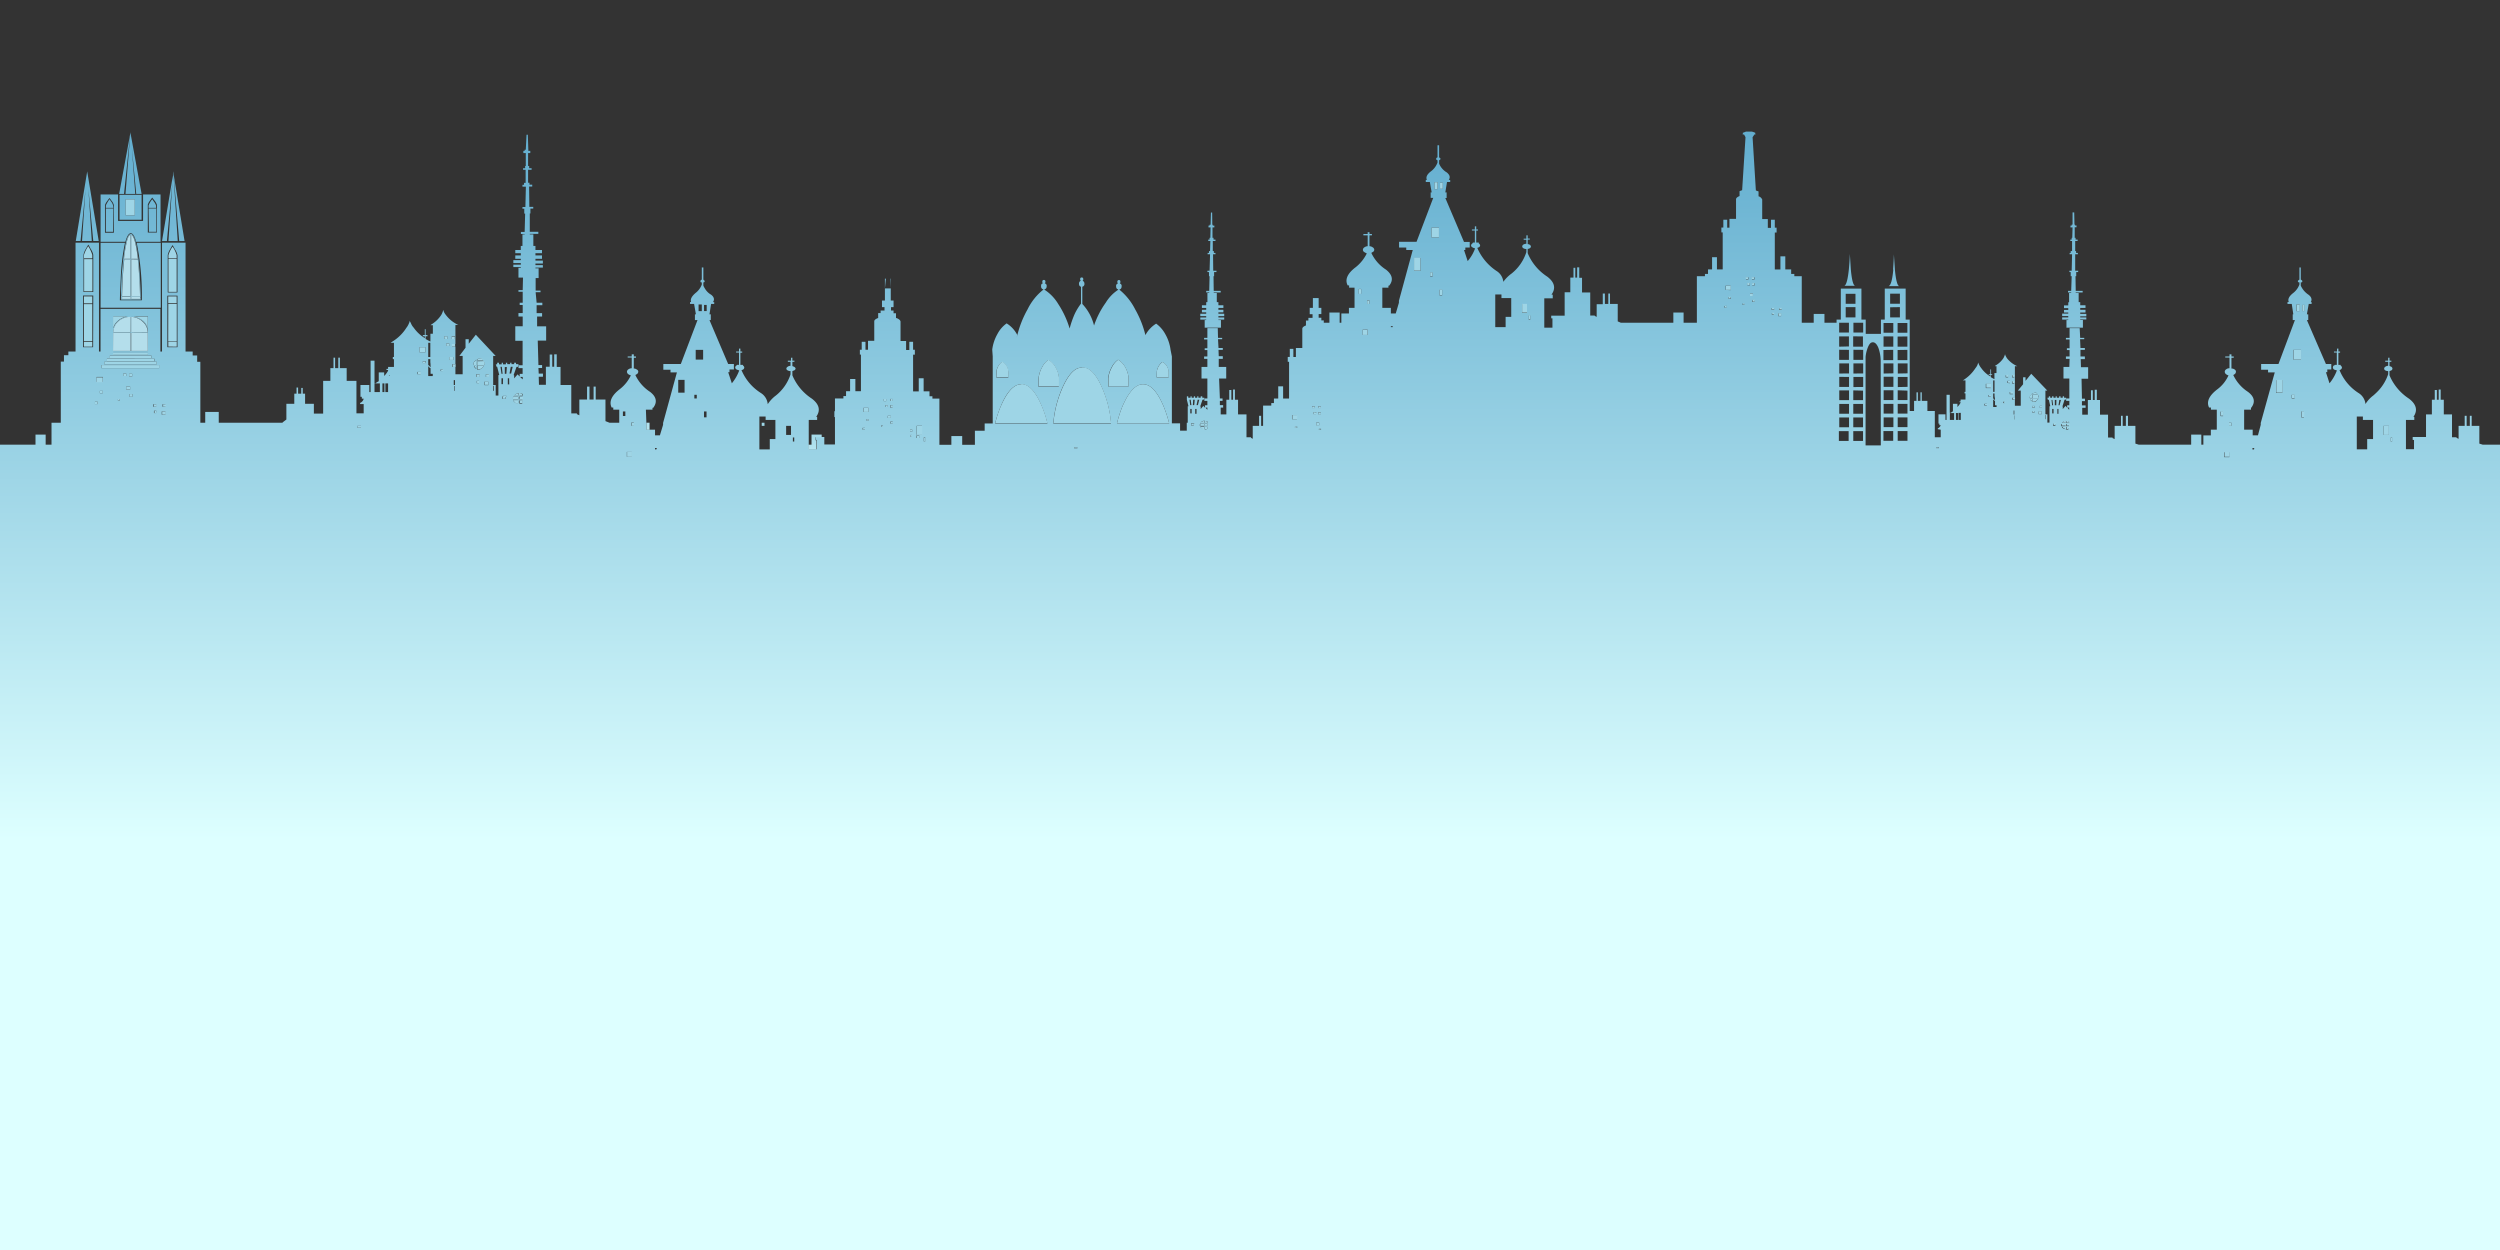 <svg xmlns="http://www.w3.org/2000/svg" xmlns:xlink="http://www.w3.org/1999/xlink" width="512" height="256" viewBox="0 0 512 256"><rect x="0" y="0" width="512" height="256" fill="#333333" stroke="none"/><defs><style>.a,.b,.c,.d,.e,.g{fill-rule:evenodd;}.a{fill:url(#a);}.b{fill:#9ed5e6;}.c{fill:url(#b);}.d{fill:url(#c);}.e{fill:url(#d);}.f{fill:url(#e);}.g{fill:#b4deeb;}</style><linearGradient id="a" x1="256" y1="172.04" x2="256" y2="24" gradientUnits="userSpaceOnUse"><stop offset="0" stop-color="#dff"/><stop offset="1" stop-color="#60acce"/></linearGradient><linearGradient id="b" x1="419.48" y1="99.01" x2="419.48" y2="77.13" xlink:href="#a"/><linearGradient id="c" x1="248.28" y1="172.04" x2="248.28" y2="24" xlink:href="#a"/><linearGradient id="d" x1="166.91" y1="99.01" x2="166.91" y2="77.13" xlink:href="#a"/><linearGradient id="e" x1="132.7" y1="96.38" x2="132.7" y2="69.26" xlink:href="#a"/></defs><title>Artboard 2</title><path class="a" d="M132.38,86.57V88h1.77v1.15h1L135.8,87v-.38l2.83-10.35h-1.31v-.55h-1.47V74.55h3.58l3.42-9h-.53V64.37h.2l-.37-2.12h-.83v-.38h.23c-.22-.55.08-1.16.88-1.85a3.9,3.9,0,0,0,1.3-1.75v-.45a.41.41,0,0,1-.21,0,.46.46,0,0,1-.07-.25.34.34,0,0,1,.07-.17.48.48,0,0,1,.21-.13v-2.5h.32v2.5a.51.51,0,0,1,.13.13c.09.06.14.12.14.17a.3.3,0,0,1-.14.25.21.21,0,0,1-.13,0v.68a4.48,4.48,0,0,0,.35.65,3.36,3.36,0,0,0,1.23,1.2c.61.46.75,1,.39,1.52h.25v.38h-.64l-.33,2.12h.27v1.18h-.27l3.83,9h1.17v1.12h-.9v.55h-.27l.75,2.28a9,9,0,0,0,1.52-2.65,2.36,2.36,0,0,1-.55-.18.55.55,0,0,1-.28-.42.58.58,0,0,1,.28-.43l.08,0v-.1h.42V72.2h-.6V72h.6v-.6h.28V72H152v.23h-.37v2.5h.52v.12a.58.58,0,0,1,.28.43.55.55,0,0,1-.28.42.67.67,0,0,1-.3.08,10.19,10.19,0,0,0,4,4.72,3,3,0,0,1,1.38,2.28A6.92,6.92,0,0,1,158.9,81a9.2,9.2,0,0,0,3-4.32V76a1.21,1.21,0,0,1-.6-.15.41.41,0,0,1-.25-.38c0-.11.08-.23.25-.35a1,1,0,0,1,.6-.2v-.82h-.55v-.23H162v-.6h.28v.6h.42v.23h-.42v.87l.37.15c.18.12.28.24.28.35a.42.42,0,0,1-.28.38l-.37.15v.87a10.59,10.59,0,0,0,4,4.78c1.52,1.16,1.81,2.41.87,3.72h.2V86h-1.72v6h1.68v-1.9H167v-.6h1.82v1.52H171v-5.6h-.12v-1.2H171V81.6h1.73v-.48h.54v-1h.83v-2.5h1.08v2.5h1.14V72.62h-.22v-1h.38V70h.77v1.63h.52V69.8h1.28v-4c0-.27.3-.49.8-.68v-1h.5V63.6h.8v-.7h-.52V61.55h.6V57.07h.2l-.2,2h1.2l-.08-2h.08v4.48H183V62.9h-.52v.7H183v.55h.5v1a.21.21,0,0,1,.15,0c.45.19.71.41.78.68v4h1.14v1.85h.66V70H187v1.63h.36v1H187v7.53h1.16V77.47h1v2.68h1.2v1h.6v.48h1.43v9.47h2.45v-1.8h2.22v1.8h2.6V88.22h2v-1.5h1.65V73l-.1-1.4a8.54,8.54,0,0,1,1.05-3.17,6.17,6.17,0,0,1,1.9-2.2,6,6,0,0,1,2.17,2.35l-.12.67a20.83,20.83,0,0,1,2.25-5.92,11.67,11.67,0,0,1,3.2-4v-.08c-.3-.06-.45-.28-.45-.65s.12-.51.37-.57a.44.44,0,0,1-.12-.3c0-.27.11-.4.32-.4s.33.13.33.4a.43.43,0,0,1-.15.3.51.51,0,0,1,.4.57c0,.37-.15.59-.45.65v.08a9,9,0,0,1,2.83,2.95,19.09,19.09,0,0,1,2.32,5,20.42,20.42,0,0,1,1-2.9,11.79,11.79,0,0,1,1.33-2.2V58.72c-.27-.06-.41-.26-.41-.6a.62.62,0,0,1,.36-.62.44.44,0,0,1-.13-.3c0-.25.11-.38.32-.38s.33.13.33.38a.4.4,0,0,1-.15.3.62.62,0,0,1,.38.62.54.54,0,0,1-.43.6v3.53a9.94,9.94,0,0,1,2.4,4.42A17.76,17.76,0,0,1,226.45,62,8.26,8.26,0,0,1,229,59.35v-.08c-.28-.06-.42-.28-.42-.65a.51.51,0,0,1,.38-.57.44.44,0,0,1-.13-.3c0-.27.11-.4.33-.4s.3.13.3.4a.45.45,0,0,1-.13.3.51.51,0,0,1,.38.57c0,.37-.15.59-.43.65v.08a12.32,12.32,0,0,1,3.2,4,20.35,20.35,0,0,1,2.1,5.28,6.19,6.19,0,0,1,2.2-2.35,6.48,6.48,0,0,1,1.9,2.2,8.54,8.54,0,0,1,1.05,3.17L240,73v13.7h1.68v1.5h1.37V86.57h.2V83.2h.15l-.33-1.33h0v-.42h0v-.28h.28v.28h.47v-.28h.23v.28h.45v-.28h.25v.28h.45v-.28h.23v.28h.47v-.28h.33v.28l.42,0v.1l-.15.32h-.23l-.47,1.38h.1v.52l.55-.65.32.38V83h.5V82.1h-.62v-.5h.62V77.52h-1.2V75.15h1.2l0-1.65h-.67V73h.67v-1.3h-.55v-.38h.55v-1.8h-.67V69.2h.67v-2h2.13l.05,2h.85v.27h-.85l.1,1.8h.88v.38h-.88l.05,1.3h.83v.55h-.83l0,1.65h1.53v2.37h-1.46l.16,4.08h.55v.5h-.55l0,.87h.67v.5H250l0,1.4h1.16v-3h.59v-2h.43v2h.35v-2.1h.38v2.1h.64v3h1.73v4.68h.93v.12l.35.2V87.22h1.3V85.15h.42v2.07h.4V83.07h1.68v-.52h.54v-.93h.88v-2.5h1v2.5H264V74.1h-.27v-1h.42V71.45h.73v1.67h.52V71.27h1.31V67.35h0c0-.29.28-.52.75-.7v-1h.5v-.55h.85v-.75h-.58V63.05h.65v-2h1.18v2h.55v1.27h-.55v.75h.55v.55h.5v.48h1.15V64h2.1V66.1h.35V64.2h1.55V63.05h1.15V58.92H276.3v-.47H276c-.6-1.2-.06-2.44,1.65-3.73a8.25,8.25,0,0,0,2.27-2.82c-.15-.07-.31-.15-.48-.25a.56.56,0,0,1-.32-.5.62.62,0,0,1,.32-.5,1.25,1.25,0,0,1,.66-.23V48.2h-.88v-.28h.88v-.37h.37v.37h.5v.28h-.5v2.22a1.19,1.19,0,0,1,.65.23h0a.61.61,0,0,1,.33.5.56.56,0,0,1-.38.5,1.33,1.33,0,0,0-.22.15,8.13,8.13,0,0,0,3,3.42q2,1.58.66,3.28h-.16v.42H283.1v4.13h1.75V64.2h1L286.5,62V61.6l2.83-10.4H288v-.5h-1.47V49.52h3.58l3.42-9H293V39.4h.21l-.38-2.13H292v-.42h.23c-.25-.55,0-1.15.88-1.8a3.93,3.93,0,0,0,1.29-1.75v-.48a.73.73,0,0,1-.19-.07.32.32,0,0,1-.08-.23.3.3,0,0,1,.08-.2l.19-.1V29.75h.33v2.47a.45.45,0,0,0,.13.1.23.23,0,0,1,0,.43l-.13.07v.7a3.82,3.82,0,0,0,1.58,1.8c.61.5.75,1,.4,1.53H297v.42h-.65L296,39.4h.27v1.15H296l3.83,9H301V50.7h-.9v.5h-.27l.75,2.27a8.18,8.18,0,0,0,1.52-2.6,1.59,1.59,0,0,1-.55-.22.45.45,0,0,1-.28-.38.55.55,0,0,1,.28-.42l.08-.08v-.1h.42V47.22h-.6V47h.6v-.65h.28V47h.37v.22h-.37v2.45h.52v.18a.55.55,0,0,1,.28.42.45.45,0,0,1-.28.38l-.3.12a10.78,10.78,0,0,0,3.95,4.73,2.93,2.93,0,0,1,1.38,2.22A7.51,7.51,0,0,1,309.6,56a9.21,9.21,0,0,0,3-4.38V51a1.21,1.21,0,0,1-.6-.15.46.46,0,0,1-.25-.37.48.48,0,0,1,.25-.4,1.21,1.21,0,0,1,.6-.15v-.83h-.55v-.22h.55V48.2h.27v.65h.43v.22h-.43V50a.8.8,0,0,1,.38.1.49.49,0,0,1,.28.4c0,.13-.1.26-.28.37a.8.8,0,0,1-.38.1v.88a10.57,10.57,0,0,0,4,4.8q2.28,1.73.87,3.7H318v.75h-1.73v6h1.67v-1.9h-.25v-.55h2.75V59.85h1.16v-3h.65v-2h.37v2H323V54.75h.43V56.9H324v3h1.68v4.72h.93v.08l.39.2v-2.6h1.25V60.12h.43v2.13h.7V60.12h.35v2.13h1.58v3.57l.65.28H342.7V64h2.1V66.1h2.72V56.57h1.65V56.1h.63v-.93h.83v-2.5h1v2.5h1.18V47.6h-.27v-1h.4V45h.79v1.62h.46v-1.8h1.35v-4c0-.26.27-.49.72-.67v-1l.53-.2.69-10.85h0l-.32-.6a1,1,0,0,0-.23.13v-.43c.23-.08.45-.16.65-.25h1.2a4.81,4.81,0,0,1,.7.25v.43l-.15-.13-.4.6L359.6,39a3.41,3.41,0,0,0,.55.2v1a1.16,1.16,0,0,1,.75.67v4h1.15v1.8h.65V45h.78v1.62h.37v1h-.37v7.57h1.15V52.5h1v2.67h1.2v.93h.65v.47H369V66.1h2.45V64.3h2.2v1.8h2.48v-.65H377V59.1h4.22v6.35h.88v2.92h3.12V65.45H386V59.1h4.28v6.35h.83V84.17H392V82.1h.5V80.35h.28V82.1h.53V80.35h.27V82.1h1.15v2.07h1.52v5.38h1.21V88l-.6-.1v-.17a1.07,1.07,0,0,0,.6-.65h-.28v-.33H397v-1.9h1.43V86h.22V80.85h.66v3.7s0,0,.09,0v0h.06a2.06,2.06,0,0,0,.5-.33V82.7h.92v.65a3.62,3.62,0,0,0,.65-.88v-.1h-.22V82.2h.22v-.38h1V80.57h-.19v-.32h.19V77.9H402a8.1,8.1,0,0,0,2.57-2.5,2.7,2.7,0,0,0,.43-.7,1.88,1.88,0,0,0,.12-.48.78.78,0,0,0,.15.33.25.25,0,0,0,.05.15,3.47,3.47,0,0,0,.45.7,6.13,6.13,0,0,0,1.85,1.7v-.28h-.33v-.17h.33v-1h.15v1H408v.17h-.27v.43c.25.15.49.28.73.4V76.4h.42V75h-.32l.05-.1a4.82,4.82,0,0,0,1.7-1.57,3.64,3.64,0,0,0,.32-.78.49.49,0,0,1,.05.18c.1.21.21.41.32.6A5.53,5.53,0,0,0,413.15,75h-.5v8.1h1.2V80h-.6l1.08-1.3V77.27h.5V78L416,76.55,419.3,80h-.4v4.85h.4v1.7h.43V83.2h.17l-.3-1.33h-.2l-.1-.42h.15v0l.05,0h.1v-.28h.28v.28h.39v-.28h.28v.28H421v-.28h.23v.28h.48v-.28H422v.28h.45v-.28h.27v.28l.43,0v.1l-.1.32h-.23l-.44,1.38h.07v.52l.58-.65.32.38V83h.45V82.1h-.65v-.5h.65V77.52H422.6V75.15h1.2l.05-1.65h-.75V73h.75v-1.3h-.55v-.38h.55v-1.8h-.75V69.2h.75v-2h2.07l.1,2h.83v.27H426l.08,1.8h.9v.38h-.9V73h.9v.55h-.85l.05,1.65h1.47v2.37H426.3l.08,4.08H427v.5h-.62l0,.87h.75v.5h-.69v1.4h1.15v-3h.64v-2h.38v2H429v-2.1h.43v2.1h.65v3h1.65v4.68h.92v.12l.43.2V87.22h1.3V85.15h.35v2.07h.65V85.15h.43v2.07h1.52v3.63l.7.22h10.72V89h2.08v2.07h.42v-1.9h1.53V88H454V83.9H452.8v-.43h-.38q-.87-1.8,1.73-3.77a7.33,7.33,0,0,0,2.25-2.83.93.93,0,0,1-.45-.2.64.64,0,0,1-.32-.55.61.61,0,0,1,.32-.5,1,1,0,0,1,.65-.2v-2.2h-.87V73h.87v-.43H457V73h.47v.27H457v2.2a1.09,1.09,0,0,1,.65.2h0v0a.53.53,0,0,1,.27.45.64.64,0,0,1-.32.55.86.86,0,0,0-.22.15,8.35,8.35,0,0,0,3,3.43c1.34,1,1.56,2.11.66,3.27H461v.38h-1.4V88h1.75v1.15h1.08L463,87v-.38l2.87-10.35H464.5v-.55h-1.42V74.55h3.55l3.37-9h-.45V64.37h.12l-.32-2.12h-.87v-.38h.27c-.25-.55,0-1.16.88-1.85a3.88,3.88,0,0,0,1.29-1.75v-.45a.35.35,0,0,1-.17,0,.29.29,0,0,1-.15-.25c0-.05,0-.11.15-.17a.69.69,0,0,1,.17-.13v-2.5h.28v2.5a.46.46,0,0,1,.2.13c.08.06.12.12.12.17a.3.3,0,0,1-.12.25.37.37,0,0,1-.2,0v.68a4.38,4.38,0,0,0,1.57,1.85c.62.46.78,1,.48,1.52h.17v.38h-.59l-.38,2.12h.28v1.18h-.28l3.9,9h1.1v1.12h-.82v.55h-.28l.73,2.28a9,9,0,0,0,1.52-2.65,2.21,2.21,0,0,1-.6-.18.56.56,0,0,1-.23-.42.6.6,0,0,1,.23-.43l.15,0v-.1h.43V72.2H478V72h.63v-.6h.27V72h.35v.23h-.35v2.5h.45v.12a.58.58,0,0,1,.28.43.55.55,0,0,1-.28.42.37.37,0,0,1-.22.08A10,10,0,0,0,483,80.47a3,3,0,0,1,1.45,2.28A6.22,6.22,0,0,1,486.05,81a14,14,0,0,0,1.05-1,9.25,9.25,0,0,0,2-3.37V76a1.21,1.21,0,0,1-.6-.15.41.41,0,0,1-.22-.38.48.48,0,0,1,.22-.35,1,1,0,0,1,.6-.2v-.82h-.6v-.23h.6v-.6h.27v.6h.38v.23h-.38v.87a2.15,2.15,0,0,1,.38.15.48.48,0,0,1,.22.35.41.41,0,0,1-.22.38,2.15,2.15,0,0,1-.38.15v.87a10.67,10.67,0,0,0,4,4.78c1.52,1.16,1.82,2.41.9,3.72h.18V86h-1.71v6h1.65v-1.9h-.27v-.6h2.73V84.87h1.2v-3h.59v-2h.43v2h.38v-2.1h.4v2.1h.64v3h1.68v4.68h.93v.12l.42.2V87.22h1.25V85.15h.4v2.07h.65V85.15h.38v2.07h1.57v3.63l.7.22H512V256H0V91.07H7.27V89H9.35v2.07h1.2v-4.5h1.9V75.75h0v-1.7h.65v-1.3H14V72h1.47V49.7c3.2,0,4.8,0,4.8,0V72h.32l0-8.75H32.85V72h.33V49.7H38V72h1.46v.8h.92v1.3h.65V86.57h1v-2.2h2.77v2.2H57.88V86.5l.77-.58V82.7h1.62V80.62h.46V79.37h.32v1.25h.65V79.45H62v1.17h.48V82.7h1.8v2l1.9,0V78h1.48V75.4h.64V73.25h.33V75.4h.65V73.25h.33V75.4H71V78h2v6.65h1.48V82.75l-.73,0v-.23a1.21,1.21,0,0,0,.73-.87H74.1v-.38h-.28V78.85h1.81V80.3h.27V73.87h.8V78.5a.13.13,0,0,1,.12,0v0h.06a7.43,7.43,0,0,1,.69-.43v-1.8h1.11V77a4.75,4.75,0,0,0,.8-1.07v-.15h-.33v-.23h.33v-.4h1.2V73.55h-.23v-.43h.23V70.2H80l.54-.36a8.89,8.89,0,0,0,2.71-2.74,3.34,3.34,0,0,0,.5-.88,1.23,1.23,0,0,0,.15-.55,1.59,1.59,0,0,0,.22.43.17.17,0,0,0,.05.12,2.65,2.65,0,0,0,.55.88A7.74,7.74,0,0,0,87,69.25v-.38H86.6v-.25H87v-1.2h.17v1.2h.37v.25h-.37v.55a9.16,9.16,0,0,0,.92.5h.06V68.35h.5V66.6h-.45s0,0,.07-.1a6.51,6.51,0,0,0,2.1-2,3.69,3.69,0,0,0,.4-1,.48.48,0,0,1,.1.27,2.51,2.51,0,0,0,.42.7,6.69,6.69,0,0,0,2.58,2.08h-.6V76.65h1.48V72.9h-.68l1.27-1.68V69.47H96v.93l1.45-1.85,4.07,4.35H101v5.95h.52V81h.55V76.82h.18l-.43-1.7-.12,0-.16-.5h.28v-.33h.38v.33h.55v-.33H103v.33h.61v-.33h.27v.28h.6v-.28h.27v.28h.55v-.28h.38v.28l.5,0v.15l-.13.42h-.27l-.6,1.7h.12v.65l.7-.82.43.45v-.55h.6V75.4h-.85v-.6h.85v-5h-1.5V66.82h1.52v-2h-.87v-.7h.87V62.47h-.62V62h.62V59.75h-.87v-.33h.87l.06-2.57h-.93v-2h.48v-.15h-1.53v-.5h1.53v-.33h-1.53v-.6h1.53V53h-1.13V52.3h1.13v-.45h-1.13V51.2h1.13v-.83H107V48h.45v-.08h-.77V47.5h.77l.1-3.75h-.18v-1H107v-.35h.6l.1-4.17H107v-.38h.32v-.4h.33V34.77h-.52v-.32h.42V34h.13l0-2.65h-.5V30.9h.27v-.23h.23l.15-3.07h.27l.1,3.07h0v.23h.4v.45h-.45l0,2.65h.22v.45h.5v.32h-.72l0,2.65h.28v.4H109v.38h-.64l.05,4.17h.8v.35h-.58v1h-.13l0,3.75h1.75v.42h-1.75V48h.73v2.37h.43v.83h1.34v.65h-1.34v.45h1.34V53h-1.34v.37h1.52v.6h-1.52v.33h1.52v.5h-1.52v.15h.65v2h-.61l0,2.57h1v.33h-1L109.9,62h1.17v.5H109.9l0,1.63h1.12v.7H110l0,2h1.85v2.93h-1.72l.14,5h.75v.6h-.75l.06,1.15h.87v.65h-.87l.05,1.65h1.42v-3.7h.78v-2.5h.52v2.5h.4V72.57h.52v2.58h.78v3.7H117v5.82h1.15v.15l.5.23V81.82h1.58V79.17h.5v2.65h.84V79.17H122v2.65h2v4.43l.82.32h2V83.9H125.6v-.43h-.33q-.88-1.8,1.66-3.77a7.68,7.68,0,0,0,2.27-2.83,1.44,1.44,0,0,1-.47-.2.65.65,0,0,1-.33-.55.63.63,0,0,1,.33-.5,1.09,1.09,0,0,1,.65-.2v-2.2h-.83V73h.83v-.43h.42V73h.45v.27h-.45v2.2a1,1,0,0,1,.6.2h0v0a.51.51,0,0,1,.32.45.64.64,0,0,1-.37.55.53.53,0,0,0-.22.15,8.37,8.37,0,0,0,3,3.43c1.31,1,1.53,2.11.65,3.27h-.15v.38h-1.35Zm355.79.65v1.85h1.08V87.22Zm1.46,3.2h.27V89.6h-.27ZM486,86h-2.08v-.7h-1.25v6.73h2.13V89.92H486Zm-61.2-42.5.05,2.5h.1v.18h.32v.37h-.37V48.7h.18v.37h.42v.28H425v2.07h.18v.38h.37v.27H425l0,3.38h.61v.27h-.4v.85h-.15l.05,3h1.42v.33h-1.42V60h.6v1.87h.32v.65h1.08v.55h-1.08v.38h1.08V64h-1.08v.28h1.25v.5h-1.25V65h1.25v.43h-1.25v.1h.55V67.1h-3.37V65.55h.37v-.1h-1.25V65h1.25v-.27h-1.25v-.5h1.25V64h-.87v-.52h.87v-.38h-.87v-.55h.87v-.65h.17V60h.43v-.1h-.65v-.33h.65l.1-3h-.2v-.85h-.27v-.27h.47l.08-3.38h-.5V51.8h.22v-.38h.28V49.35H424v-.28h.28V48.7h.12l.06-2.13h-.43V46.2h.25V46h.18l0-2.5ZM417,80.42h-.1a1.47,1.47,0,0,0-.6.15v.23h1a.53.53,0,0,0-.17-.23Zm-.78.2a.77.77,0,0,1-.19.08s0,.06-.06.1h.25Zm1.06,1.25a1,1,0,0,0,.15-.2h-1.13v.65a.37.37,0,0,0,.2,0,1.25,1.25,0,0,0,.4-.07,1.29,1.29,0,0,1,.25-.2A.39.39,0,0,1,417.23,81.87Zm.22-.6a1.11,1.11,0,0,0-.07-.37h-1.13v.65h1.17A1.41,1.41,0,0,0,417.45,81.27Zm.25,2.25h.45v-.4h-.45Zm-1.85-2.62a.74.74,0,0,0-.2.5v.15h.52V80.9Zm-.15.77a.84.84,0,0,0,.28.43l.19.1v-.53Zm1.75,2.6v.55h.65v-.55Zm-.87.28v-.38h-.38v.38Zm-.41-1.43v.4h.46v-.4ZM419,85.85V85h-.08v.85Zm4.4-2.38.37.48v-.48Zm-2.83.28h-.28v.92h.28Zm1,1v-1h-.22v1ZM420.27,83h.21l-.15-1.1h-.18Zm.88-1.1h-.32V83h.3Zm.93,0h-.33l-.17,1.1h.22Zm.37,4.58-.05,0s0,.06-.07.12h.72v-.4A.92.92,0,0,0,422.45,86.45Zm1.25-.1a1,1,0,0,0-.5-.13v.4h.55v-.27Zm-17-7.78v.88h1v-.88Zm5.54,1.68h-.64v.45h.64Zm-.64-1.8V78h-.46v.43Zm.92-.38h-.45v.43h.45Zm-1.25-1.25h-.5v.43h.5Zm1.25,0h-.45v.43h.45ZM408.2,77.9v2.35h.28V77.9Zm0,2.67v1a2.46,2.46,0,0,0,.28.27v.05l.1.08v-.13c0-.21-.07-.46-.1-.75v-.5Zm0,1.2v1.58h.7V83h-.32v-.82l-.1-.1a.57.57,0,0,0-.23-.23Zm-.5-.5V80.9h-.43v.37Zm2.22,1.2v-.15s0,.08,0,.23C409.88,82.5,409.89,82.47,409.92,82.47Zm.66.08v-.28h-.33v.28Zm2-.68v-.42h-.45v.42Zm-5.68,1.2V82.7h-.47v.37Zm5.5,1v.82h.13v-.82Zm.13,1h-.05v.85h.05Zm11.2,1.77h-.55v.45h.55Zm-.7,0h-.82a.46.46,0,0,0-.06.28v.17h.88Zm.15,1.15h.13a.65.65,0,0,0,.32-.1.3.3,0,0,1,.1-.07v-.38h-.55Zm-.15-.55h-.82a.11.11,0,0,0,.1,0v.08l.12.15v0a.45.45,0,0,1,.22.12.83.83,0,0,0,.38.1Zm-2.53-.7a.72.72,0,0,0,0,.28v.2h.44v-.1a.53.53,0,0,1,.16-.38Zm35,5.88v1h1.08v-1Zm-.22-8.33h-.5v.93h.5ZM457,86.57h-.5v.65h.5Zm12.68-14.92v2h1.57v-2Zm1.29-7.93V62.35h-.65v1.37Zm1-1.27h-.5V63.7h.5ZM461.67,91.77h-.37v.28h.33ZM357.23,62.45v-.3h-.33v.3Zm6.94,1.75v.55h.6V64.2Zm-1.29-.1v.37h.42V64.1Zm1.47-1v.35h.53v-.35Zm-1,.35v-.35h-.52v.35Zm-10.18-.78V63h.41v-.38Zm1.25-3.25V58.5h-1v.87Zm4.91,2h-.48v.43h.48ZM359,60.12h-.6v.5h.6Zm-4.53,1.08v-.38H354v.38Zm4.91-3.2h-.53v.42h.53Zm-1.5,0v.42h.52V58Zm.19-1.2h-.5v.42h.5Zm1.25,0h-.52v.42h.52ZM471.85,84.27h-.55v1.2h.55Zm-1.93-3.42h-.57v.75h.57Zm-2.5-3h-1.29v2.62h1.29ZM376.6,88.3v2h2v-2Zm4.95,2v-2h-2v2Zm0-4.8h-2v2h2Zm-2-5.55v2h2V80Zm0,2.78v2h2v-2Zm-.87,2.77h-2v2h2Zm0-2.77h-2v2h2Zm0-2.78h-2v2h2Zm-2-2.77v2.07h2V77.2Zm2-.7V74.42h-2V76.5Zm2.9,2.77V77.2h-2v2.07Zm0-2.77V74.42h-2V76.5Zm-2-10.38v2h2v-2Zm0,5.53v2.07h2V71.65Zm-2.92,0v2.07h2V71.65Zm2-.68V68.9h-2V71Zm.87-2.07V71h2V68.9Zm-.87-2.78h-2v2h2ZM380,65V62.9h-2V65Zm0-4.83h-2v2.05h2ZM378.85,52l.2,3.18c.2,2.15.49,3.26.87,3.35v0h-2.19c.4-.16.7-1.3.92-3.4C378.75,54.07,378.82,53,378.85,52Zm9.78,14.15v2h2v-2Zm0,5.53v2.07h2V71.65Zm-2.9,0v2.07h2V71.65ZM385.17,74h0a8.49,8.49,0,0,0-.48-2.77c-.31-.75-.69-1.13-1.12-1.13s-.68.29-.95.85a6.92,6.92,0,0,0-.55,2.18V91.22h3.12Zm2.58-3V68.9h-2V71Zm.88-2.07V71h2V68.9Zm-.88-2.78h-2v2h2Zm-.65-3.22V65h2V62.9Zm2-2.78h-2v2.05h2Zm-1.4-4.92c.08-1.05.14-2.09.17-3.13l.21,3.18c.21,2.15.51,3.26.89,3.32v0h-2.19C387.24,58.46,387.55,57.31,387.75,55.2ZM399.33,86h.87V84.6h-.87Zm2.4-2.67h0v-.2Zm-1.15,1.25V86H401V84.6Zm-14.85,3.7v2h2v-2Zm4.92,2v-2h-2v2Zm0-4.8h-2v2h2Zm-2-5.55v2h2V80Zm0,2.78v2h2v-2Zm-.88,2.77h-2v2h2Zm0-2.77h-2v2h2Zm0-2.78h-2v2h2Zm0-2.77h-2v2.07h2Zm0-.7V74.42h-2V76.5Zm2.9,2.77V77.2h-2v2.07Zm0-2.77V74.42h-2V76.5Zm10.9,8.1h-.47V86h.47Zm-5.05,7v.23h.55v-.23ZM294.42,37.32h-.65v1.43h.65Zm1.06.1h-.56v1.25h.56Zm-2.31,9.2v2h1.53v-2Zm-13.09,20.9h-1V68.6h1Zm.37-6H280v.7h.45Zm-2.18-2.35v1h.5v-1ZM246.88,83.47l.39.48v-.48Zm-2.83.28h-.28v.92h.28Zm1,0h-.27v1h.27Zm0-.78h.28l.28-1.1h-.33Zm-1.19-1.1h-.25l.14,1.1H244Zm.82,0h-.32l-.06,1.1h.28ZM246,86.45a0,0,0,0,1,0,0,.25.25,0,0,0-.1.12h.8v-.4A1,1,0,0,0,246,86.45Zm1.3-.1a1.2,1.2,0,0,0-.57-.13v.4h.59v-.27Zm0,.42h-.59v.45h.57Zm0,1v-.38h-.57v.55h.14a1.06,1.06,0,0,0,.38-.1A.08.08,0,0,1,247.25,87.75Zm-.65-1h-.85a.39.39,0,0,0-.07.28c0,.08,0,.14,0,.17h.87Zm-.65.88s.05,0,.05,0l.23.12a.55.55,0,0,0,.37.1v-.55h-.85s0,0,.05,0v.08Zm-1.52-.5v-.1a.6.6,0,0,1,.12-.38H244A.7.7,0,0,0,244,87v.2Zm20.72.5h.45v-.33h-.45Zm4.9.37h.45v-.2h-.45Zm.08-1.45h-.63v.53h.63Zm-.61-2.17H269v.42h.5Zm.93,0H270v.47h.5Zm0-1.25H270v.42h.5Zm-1.25,0h-.55v.42h.55ZM265.6,85h-1v.85h1Zm40.63-24.7V67h2.12V64.9h1.15V61.05h-2V60.3ZM293.4,55.82h-.5v.78h.5Zm-2.5-3h-1.3v2.68h1.3Zm4.45,6.53h-.52v1.15h.52Zm17.75,6.15h.28v-.88h-.28Zm-1.37-1.4h1v-1.8h-1Zm-26.5,2.7h-.38V67h.38ZM181.82,85.15v.45h.61v-.45Zm-4.34.7v.32h.42v-.32Zm4-3.7v-.43H181v.43Zm.32.82h-.44v.38h.44Zm-4.94.55v.85h1v-.85ZM162,89.07V87.22h-1v1.85Zm.66.53h-.28v.82h.28Zm46.5-10.9c-1.54,0-3,1.55-4.28,4.7a22.33,22.33,0,0,0-1.08,3.32h10.7a21.12,21.12,0,0,0-1.07-3.32Q211.5,78.68,209.18,78.7Zm-5.11-1.4h2.45V76.2a2.56,2.56,0,0,0-1.27-2.08,3,3,0,0,0-1.2,2.2Zm17.56-2q-2.28-.14-4.28,4.67a23.07,23.07,0,0,0-1.62,6.75h11.82A22.45,22.45,0,0,0,225.93,80C224.63,76.77,223.19,75.21,221.63,75.3Zm-8.23,0a5.7,5.7,0,0,0-.7,2.25l0,1.65h4.17l0-1.88a5.21,5.21,0,0,0-.75-2.17,3.85,3.85,0,0,0-1.4-1.43A4.1,4.1,0,0,0,213.4,75.25ZM186.77,89.5v-.43h-.34v.43ZM186.38,88v.4h.44V88Zm3.1,1.58h-.28v.82h.28Zm-1.21-.38h-.59v.5h.59Zm.55-2h-1.07v1.85h1.07Zm-6-.87h-.45v.42h.45Zm0-2.9V83h-.5v.48Zm-.05-1.3v-.43h-.45v.43Zm-5.62,5.5h-.48V88h.48Zm3.64-.23v-.25h-.32v.25Zm39.83,4.43v-.23H220v.23ZM91,68.87v.55h.6v-.55ZM85.9,71.1v1.05h1.25V71.1Zm145.23,6.17a5.84,5.84,0,0,0-.75-2.17,4,4,0,0,0-1.4-1.43,4.1,4.1,0,0,0-1.33,1.58,5.7,5.7,0,0,0-.7,2.25v1.65h4.18Zm7.25,6.13c-1.31-3.15-2.73-4.72-4.28-4.7s-2.95,1.55-4.3,4.7a26,26,0,0,0-1.05,3.32h10.7A26,26,0,0,0,238.38,83.4Zm-1.48-7.08,0,1h2.42V76.2a2.52,2.52,0,0,0-1.25-2.08A2.89,2.89,0,0,0,236.9,76.32ZM87.7,70.2v2.92h.43V70.2Zm0,3.35v1.2a1.3,1.3,0,0,1,.37.37.24.24,0,0,1,.11.13v-.13c0-.28,0-.59-.05-.92v-.65ZM92,73.12v.6h.85v-.6Zm1.23-2.67h-.66V71h.66ZM92,70.35h-.6v.5H92Zm1.18-1.48h-.66v.55h.66Zm-6,5.08H86.6v.42h.55Zm10,0a1,1,0,0,0-.18.6v.2h.55V74Zm1.57,1.4a.48.48,0,0,0,.2-.23A.47.47,0,0,0,99,75a.5.5,0,0,0,0-.13H97.75v.85a.35.35,0,0,0,.18,0,.91.91,0,0,0,.5-.15Zm.75,1.32v.53h.6v-.53ZM99.07,74H97.75v.8h1.38a.91.91,0,0,0,.1-.33A.83.83,0,0,0,99.07,74Zm-1.64-.23-.11.1h.23v-.25Zm.32-.17v.27H99a.53.53,0,0,0-.25-.27.43.43,0,0,0-.18-.15h-.14A1.71,1.71,0,0,0,97.75,73.55Zm-.2,1.32h-.5a1,1,0,0,0,.38.53.34.34,0,0,0,.12.12Zm1.68,3.95H100v-.7h-.77ZM98.1,78h-.45v.48h.45Zm.1-.82v-.53h-.65v.53Zm2.93,1.85H101v1h.15ZM93.2,74.6h-.6v.55h.6Zm-.27,3.25v1h.25v-1Zm.25,1.2h-.11v1h.11Zm-2.5-3.38h-.43V76h.43Zm-2.05.88h-.45V75.47s0-.09-.11-.12a1.94,1.94,0,0,1-.27-.23c0-.06-.07-.1-.1-.1v2h.93Zm1.19-.83s0,.09,0,.27c0-.06,0-.09,0-.09Zm-3.69.93v-.48h-.61v.48Zm20.39.55.53.5v-.5Zm-2.25.27H104v1.25h.29Zm-1.25,0h-.32v1.2H103Zm-.32-.92h.23l-.16-1.43h-.27Zm.68,0h.32l.1-1.38h-.42ZM105,75.12h-.4l-.25,1.38h.33Zm1.2,5.9v-.5a1.33,1.33,0,0,0-.72.33.18.18,0,0,1-.11.05l-.12.12Zm-1.1.58a.51.51,0,0,0,0,.22h1.05v-.6h-1A.59.59,0,0,0,105.05,81.6Zm.1.35,0,.1a.33.33,0,0,0,0,.15.48.48,0,0,1,.2.12v.05a1.27,1.27,0,0,0,.27.18,2.3,2.3,0,0,0,.45,0V82Zm-1.63-.35a.82.82,0,0,1,.16-.53H103a1,1,0,0,0-.09.38.34.34,0,0,0,0,.22h.54Zm3.48-.9a1.15,1.15,0,0,0-.65-.18V81h.7V80.7Zm-.65,1.12H107l0-.6h-.7ZM107,82h-.65v.65h.13a3,3,0,0,0,.47,0s0-.08,0-.08Zm21.07,2.27h-.5v.93h.5ZM140.2,77.8h-1.3v2.62h1.3Zm3.8-6.15h-1.52v2H144Zm-.27-9.3h-.66v1.37h.66Zm1,1.35V62.45h-.54V63.7ZM129.38,92.55h-1v1h1Zm.42-6h-.5v.65h.5Zm4.35,5.48h.28l.09-.28h-.37Zm21.37-6.73v6.73h2.13V89.92h1.15V86h-2v-.7ZM26.68,27.07V27L29,39.72H27.9L27,30.25l.7,9.47h-2l1-12.5Zm8.77,8.28V35.1l0,.07v-.1l2.35,14.3H36.7L35.5,35.2l.9,14.17H34.5Zm-19.93,14,2.33-14.2,0-.1,2.37,14.3H19.1l-1-10.65.7,10.65h-2l.7-10.52-1,10.52ZM142.7,80.85h-.5v.75h.5Zm2,3.42h-.52v1.2h.52ZM27.6,40.82H25.73V44.1H27.6Zm6.58,8.55h-1l2.32-14ZM30.43,42.7H32v4.77h-1.5Zm.75-1.9.32.47a2.41,2.41,0,0,1,.45.8v.5H30.43l0-.5A4.67,4.67,0,0,1,31.18,40.8Zm-.91,1.12v5.7h1.86v-5.7a2.77,2.77,0,0,0-.5-.87l-.45-.58c-.16.19-.3.39-.45.6A2.65,2.65,0,0,0,30.27,41.92Zm-4.87-2.2h-1l2.3-12.5ZM24.48,45V39.9H29V45Zm2.32,2.92h0c.44,0,.81.75,1.11,2.15a44.92,44.92,0,0,1,.59,4.6q.26,3.3.33,6.63v.07H24.8V61.3a59.37,59.37,0,0,1,.9-11.25C26,48.65,26.35,47.94,26.8,47.92ZM21.68,42.7H23.2l-.05,4.77H21.68ZM20.6,39.82h3.58v5.43H29.3V39.82h3.58v9.7h-5c-.3-1.15-.66-1.73-1.08-1.75s-.79.57-1.12,1.75H20.6Zm1.08,2.25a7.43,7.43,0,0,1,.75-1.27l.32.47a2,2,0,0,1,.4.8l.05.5H21.68Zm.75-1.52a5.86,5.86,0,0,0-.45.6,2.65,2.65,0,0,0-.48.85v5.67h1.82V42a2.26,2.26,0,0,0-.47-.88ZM36.35,52.27a3.41,3.41,0,0,0-.5-1.17l-.5-.9-.1.12-.45.8a3.28,3.28,0,0,0-.45,1.15V59.9h2Zm0,8.28H34.27V71.1h2.08ZM25,60.77v.45h1.78v-.45Zm3.28-7.65H26.88v7.53h1.8Q28.58,56.6,28.23,53.12Zm0-.15c-.14-1.15-.29-2.1-.46-2.85-.26-1.26-.56-1.95-.89-2V53ZM25.4,53h1.33v-4.9c-.34,0-.63.72-.88,2A24.9,24.9,0,0,0,25.4,53Zm1.33.15H25.4l-.15,1.53q-.22,3-.3,6h1.78Zm-2,3.9c-.09,1.65-.15,3.14-.18,4.45h4.5A54.8,54.8,0,0,0,28,49.72h4.93l0,13.3H20.6V49.72h5A43.31,43.31,0,0,0,24.73,57Zm2,7.88h0a3.55,3.55,0,0,0-2.45.92,3,3,0,0,0-1.05,2.23h3.53Zm2-3.68,0-.45h-1.8v.45Zm.57,4.45a3.07,3.07,0,0,1,1,1.73V64.8h-3A4,4,0,0,1,29.27,65.67Zm1,2.38a2.94,2.94,0,0,0-1-2.18,3.53,3.53,0,0,0-2.35-1v3.15Zm-7.1-.8a3.22,3.22,0,0,1,1.08-1.63,3.6,3.6,0,0,1,1.9-.82h-3Zm0,.92v3.7h3.58v-3.7Zm-1.3,5.25V74h9.72v-.53Zm.6-.62v.5H31v-.5Zm.68-.55v.4H30.3v-.4Zm7.12-4.08H26.88v3.7h3.37ZM32.1,74.1H21.35v.5H32.1Zm-14-24-.09.13-.46.8a3.43,3.43,0,0,0-.45,1.15v7.62h2V52.2a3.17,3.17,0,0,0-.5-1.18Zm1,10.43H17V71.1h2.07ZM26.5,81.27h.6V80.7h-.6Zm-2.35.78h.37v-.33h-.37Zm-3.1-2h-.6v.47h.6Zm4.8-.88v.6h.8v-.6Zm0-2.17v-.5h-.6V77Zm.6.1h.62v-.55h-.62Zm7.43,7.17h-.75v.65h.75ZM32,84.6v-.48h-.47v.48Zm0-1.8h-.6v.5h.6Zm1.9.5v-.5h-.6v.5Zm-1.3-7.9v-.63H20.77v.63ZM20,82.75v-.48h-.55v.48Zm-.23-5.55v1h1.3v-1ZM79.8,77v-.2l-.15.2ZM76.7,80.3h1.1V78.52H76.7Zm1.62,0h.41V78.52h-.41Zm1.16-1.78h-.55V80.3h.55ZM73.93,87.6v-.38h-.75v.38Zm-.75,13.32v0H10.55v0Zm37.92,0h6.45v0h-9v0h2.5Z"/><path class="b" d="M489.63,90.42V89.6h.27v.82Zm-1.46-3.2h1.08v1.85h-1.08ZM417,80.42l.15.15a.53.53,0,0,1,.17.23h-1v-.23a1.47,1.47,0,0,1,.6-.15Zm.75,3.1v-.4h.45v.4Zm-.25-2.25a1.41,1.41,0,0,1,0,.28h-1.17V80.9h1.13A1.11,1.11,0,0,1,417.45,81.27Zm-.22.6a.39.39,0,0,0-.13.13,1.29,1.29,0,0,0-.25.2,1.25,1.25,0,0,1-.4.07.37.37,0,0,1-.2,0v-.65h1.13A1,1,0,0,1,417.23,81.87Zm-1.06-1.25v.18h-.25s.06-.07.06-.1A.77.77,0,0,0,416.17,80.62Zm-.47,1h.47v.53l-.19-.1A.84.84,0,0,1,415.7,81.67Zm.15-.77h.32v.65h-.52V81.4A.74.74,0,0,1,415.85,80.9Zm.32,2.22h.46v.4h-.46Zm.41,1.43h-.38v-.38h.38Zm.87-.28h.65v.55h-.65Zm5,2.18a.92.92,0,0,1,.6-.23v.4h-.72c0-.06.05-.11.07-.12Zm1.25-.1h.05v.27h-.55v-.4A1,1,0,0,1,423.7,86.35Zm-11.15-9.53v.43h-.45v-.43Zm-1.25,0v.43h-.5v-.43Zm1.25,1.25v.43h-.45v-.43Zm-.92.38h-.46V78h.46Zm.64,1.8v.45h-.64v-.45Zm-5.54-1.68h1v.88h-1Zm1,2.7h-.43V80.9h.43Zm-.78,1.8h-.47V82.7h.47Zm5.68-1.2h-.45v-.42h.45Zm-2,.68h-.33v-.28h.33Zm12.47,4.22v.45h-.88v-.17a.46.46,0,0,1,.06-.28Zm.7,0v.45h-.55v-.45Zm-.55,1.15v-.55h.55v.38a.3.3,0,0,0-.1.07.65.65,0,0,1-.32.1Zm-2.68-1.25h.56a.53.53,0,0,0-.16.38v.1h-.44V87A.72.72,0,0,1,420.52,86.67Zm2.53.7v.55a.83.83,0,0,1-.38-.1.45.45,0,0,0-.22-.12v0l-.12-.15v-.08a.11.11,0,0,1-.1,0ZM472,62.45V63.7h-.5V62.45Zm-1,1.27h-.65V62.35h.65Zm-1.29,7.93h1.57v2h-1.57ZM457,86.57v.65h-.5v-.65Zm-1.65-2.35v.93h-.5v-.93Zm.22,8.33h1.08v1h-1.08Zm11.9-14.75v2.62h-1.29V77.8Zm2.5,3v.75h-.57v-.75Zm1.93,3.42v1.2h-.55v-1.2ZM359.27,56.75v.42h-.52v-.42Zm-1.25,0v.42h-.5v-.42Zm-.19,1.2h.52v.42h-.52Zm1.5,0v.42h-.53V58Zm-4.91,3.2H354v-.38h.47ZM359,60.12v.5h-.6v-.5Zm.38,1.25v.43h-.48v-.43Zm-4.91-2h-1V58.5h1Zm-1.25,3.25h.41V63h-.41Zm10.18.78h-.52v-.35h.52Zm1-.35h.53v.35h-.53Zm-1.47,1h.42v.37h-.42Zm1.29.1h.6v.55h-.6Zm-6.94-1.75h-.33v-.3h.33ZM396.5,91.62h.55v.23h-.55Zm-103.33-45h1.53v2h-1.53Zm2.31-9.2v1.25h-.56V37.42Zm-1.06-.1v1.43h-.65V37.32ZM278.27,59.2h.5v1h-.5Zm2.18,2.35v.7H280v-.7Zm-.37,6V68.6h-1V67.52ZM246,86.45a1,1,0,0,1,.65-.23v.4h-.8a.25.25,0,0,1,.1-.12A0,0,0,0,0,246,86.45Zm1.32.32,0,.45h-.57v-.45Zm0-.42h0v.27h-.59v-.4A1.2,1.2,0,0,1,247.25,86.35Zm0,1.4a.08.08,0,0,0-.05.07,1.06,1.06,0,0,1-.38.1h-.14v-.55h.57Zm-2.82-.6H244V87a.7.7,0,0,1,.05-.28h.55a.6.6,0,0,0-.12.38Zm1.52.5-.15-.15v-.08s-.05,0-.05,0h.85v.55a.55.55,0,0,1-.37-.1L246,87.7S246,87.65,246,87.65Zm.65-.88v.45h-.87s0-.09,0-.17a.39.39,0,0,1,.07-.28Zm19-1.77v.85h-1V85Zm3.6-1.8v.42h-.55V83.2Zm1.25,0v.42H270V83.2Zm0,1.25v.47H270v-.47Zm-.93,0v.42H269V84.4Zm.61,2.17v.53h-.63v-.53ZM270.05,88v-.2h.45V88Zm-4.9-.37v-.33h.45v.33Zm46.58-23.6v-1.8h1v1.8Zm1.37,1.4v-.88h.28v.88ZM295.35,59.3v1.15h-.52V59.3Zm-4.45-6.53v2.68h-1.3V52.77Zm2.5,3v.78h-.5v-.78ZM176.88,83.52h1v.85h-1Zm4.94-.55v.38h-.44V83Zm-.32-.82H181v-.43h.5Zm-4,3.7h.42v.32h-.42Zm4.34-.7h.61v.45h-.61Zm-1,2.27h-.32v-.25h.32Zm-3.64.23V88h-.48v-.32Zm5.62-5.5h-.45v-.43h.45Zm.05,1.3h-.5V83h.5Zm0,2.9v.42h-.45v-.42Zm6,.87v1.85h-1.07V87.22Zm-.55,2v.5h-.59v-.5Zm1.21.38v.82h-.28V89.6ZM186.38,88h.44v.4h-.44Zm.39,1.48h-.34v-.43h.34ZM213.4,75.25a4.1,4.1,0,0,1,1.33-1.58,3.85,3.85,0,0,1,1.4,1.43,5.21,5.21,0,0,1,.75,2.17l0,1.88h-4.17l0-1.65A5.7,5.7,0,0,1,213.4,75.25Zm8.23,0c1.56-.09,3,1.47,4.3,4.67a22.45,22.45,0,0,1,1.62,6.75H215.73A23.07,23.07,0,0,1,217.35,80Q219.35,75.17,221.63,75.3Zm-17.56,2,0-1a3,3,0,0,1,1.2-2.2,2.56,2.56,0,0,1,1.27,2.08v1.1Zm5.11,1.4q2.32,0,4.27,4.7a21.12,21.12,0,0,1,1.07,3.32h-10.7a22.33,22.33,0,0,1,1.08-3.32C206.22,80.25,207.64,78.68,209.18,78.7ZM220.6,91.85H220v-.23h.6Zm16.3-15.53a2.89,2.89,0,0,1,1.2-2.2,2.52,2.52,0,0,1,1.25,2.08v1.1h-2.42Zm1.48,7.08a26,26,0,0,1,1.07,3.32h-10.7a26,26,0,0,1,1.05-3.32q2-4.73,4.3-4.7C235.65,78.68,237.07,80.25,238.38,83.4Zm-7.25-6.13v1.88H227V77.5a5.7,5.7,0,0,1,.7-2.25A4.1,4.1,0,0,1,229,73.67a4,4,0,0,1,1.4,1.43A5.84,5.84,0,0,1,231.13,77.27ZM85.9,71.1h1.25v1.05H85.9ZM91,68.87h.6v.55H91ZM87.15,74v.42H86.6V74Zm6-5.08v.55h-.66v-.55ZM92,70.35v.5h-.6v-.5Zm1.18.1V71h-.66v-.55ZM92,73.12h.85v.6H92Zm5.23.83h.37v.8H97v-.2A1,1,0,0,1,97.18,74Zm.57-.4a1.71,1.71,0,0,1,.68-.15h.14a.43.43,0,0,1,.18.15.53.53,0,0,1,.25.27H97.75Zm-.32.17.12-.15v.25h-.23Zm1.64.23a.83.83,0,0,1,.16.47.91.91,0,0,1-.1.33H97.75V74Zm.43,2.72h.6v.53h-.6Zm-.75-1.32-.32.17a.91.91,0,0,1-.5.15.35.35,0,0,1-.18,0v-.85h1.32A.5.5,0,0,1,99,75a.47.47,0,0,1-.07.12A.48.48,0,0,1,98.75,75.35Zm-1.2-.48v.65a.34.34,0,0,1-.12-.12,1,1,0,0,1-.38-.53Zm.65,2.33h-.65v-.53h.65Zm-.1.82v.48h-.45V78Zm1.13.8v-.7H100v.7Zm-6-4.22v.55h-.6V74.6Zm-2.52,1.07V76h-.43v-.33Zm-4.55,1h-.61v-.48h.61Zm20,4.37h-1l.12-.12a.18.18,0,0,0,.11-.05,1.33,1.33,0,0,1,.72-.33Zm.2.8v-.6h.7l0,.6ZM107,80.7h0V81h-.7v-.5A1.15,1.15,0,0,1,107,80.7Zm-3.48.9v.07H103a.34.34,0,0,1,0-.22,1,1,0,0,1,.09-.38h.66A.82.82,0,0,0,103.52,81.6Zm1.63.35h1v.65a2.3,2.3,0,0,1-.45,0,1.27,1.27,0,0,1-.27-.18v-.05a.48.48,0,0,0-.2-.12.33.33,0,0,1,0-.15Zm-.1-.35a.59.59,0,0,1,.1-.38h1v.6H105.1A.51.51,0,0,1,105.05,81.6Zm2,.35v.52s0,0,0,.08a3,3,0,0,1-.47,0h-.13V82Zm22.8,4.62v.65h-.5v-.65Zm-.42,6v1h-1v-1Zm27.14-6v.65H156v-.65ZM27.6,40.82V44.1H25.73V40.82Zm8.58,11.45,0,.65H34.5v-.65a5.55,5.55,0,0,1,.85-1.75A6.11,6.11,0,0,1,36.18,52.27Zm0,.78,0,6.72H34.5V53.05ZM34.45,60.7h1.73v1.4H34.45Zm-5.18,5a4,4,0,0,0-2-.87h3v2.6A3.07,3.07,0,0,0,29.27,65.67Zm-6.12,1.58V64.8h3a3.6,3.6,0,0,0-1.9.82A3.22,3.22,0,0,0,23.15,67.25Zm0,5H30.3v.4H23.13Zm-.68.55H31v.5H22.45Zm-.6.62h9.72V74H21.85Zm12.6-11.2h1.73V69.9H34.45Zm0,8.73V70h1.73V71ZM32.1,74.1v.5H21.35v-.5ZM17.18,60.7H18.9v1.42H17.18Zm.05-7.63h1.7l0,6.6H17.23Zm.84-2.65a7.39,7.39,0,0,1,.83,1.78l0,.7h-1.7v-.7A6.79,6.79,0,0,1,18.07,50.42ZM17.18,70H18.9v1H17.18Zm0-7.72H18.9v7.57H17.18Zm2.57,15h1.3v1h-1.3ZM20,82.75h-.55v-.48H20ZM32.65,75.4H20.77v-.63H32.65ZM34,83.3h-.6v-.5H34Zm-1.9-.5v.5h-.6v-.5Zm0,1.8h-.47v-.48H32Zm1.86-.33v.65h-.75v-.65ZM26.45,77.1v-.55h.62v.55Zm-.6-.1h-.6v-.5h.6Zm0,2.17h.8v.6h-.8Zm-4.8.88v.47h-.6v-.47Zm3.1,2v-.33h.37v.33Zm2.35-.78V80.7h.6v.57ZM73.93,87.6h-.75v-.38h.75Zm35,13.27v0h-.33v0Zm2.17,0h-1.85v0h1.85Z"/><polygon class="c" points="419.5 81.45 419.45 81.5 419.45 81.45 419.45 81.4 419.5 81.4 419.5 81.45"/><polygon class="d" points="247.72 46.2 247.72 46.02 247.93 46.02 248 43.52 248.25 43.52 248.28 46.02 248.38 46.02 248.38 46.2 248.7 46.2 248.7 46.57 248.32 46.57 248.32 48.7 248.53 48.7 248.53 49.07 248.93 49.07 248.93 49.35 248.38 49.35 248.38 51.42 248.6 51.42 248.6 51.8 248.93 51.8 248.93 52.07 248.43 52.07 248.47 55.45 249.13 55.45 249.13 55.72 248.65 55.72 248.65 56.57 248.53 56.57 248.57 59.57 250 59.57 250 59.9 248.57 59.9 248.57 60 249.2 60 249.2 61.87 249.53 61.87 249.53 62.52 250.55 62.52 250.55 63.07 249.53 63.07 249.53 63.45 250.55 63.45 250.55 63.97 249.53 63.97 249.53 64.25 250.72 64.25 250.72 64.75 249.53 64.75 249.53 65.02 250.72 65.02 250.72 65.45 249.53 65.45 249.53 65.55 250.05 65.55 250.05 67.1 246.72 67.1 246.72 65.55 247.03 65.55 247.03 65.45 245.82 65.45 245.82 65.02 247.03 65.02 247.03 64.75 245.82 64.75 245.82 64.25 247.03 64.25 247.03 63.97 246.15 63.97 246.15 63.45 247.03 63.45 247.03 63.07 246.15 63.07 246.15 62.52 247.03 62.52 247.03 61.87 247.28 61.87 247.28 60 247.65 60 247.65 59.9 247.03 59.9 247.03 59.57 247.65 59.57 247.72 56.57 247.6 56.57 247.6 55.72 247.28 55.72 247.28 55.45 247.72 55.45 247.82 52.07 247.32 52.07 247.32 51.8 247.6 51.8 247.6 51.42 247.82 51.42 247.88 49.35 247.45 49.35 247.45 49.07 247.72 49.07 247.72 48.7 247.88 48.7 247.93 46.57 247.5 46.57 247.5 46.2 247.72 46.2"/><polygon class="e" points="168.28 89.55 166.97 89.55 166.97 90.15 167.22 90.15 167.22 92.05 165.55 92.05 165.55 91.07 166.2 91.07 166.2 89 168.28 89 168.28 89.55"/><rect class="f" x="132.38" y="86.57" width="0.65" height="1.45"/><path class="g" d="M26.73,53.12v7.53H25q.07-3,.3-6l.15-1.53ZM25.4,53a24.9,24.9,0,0,1,.45-2.9c.25-1.28.54-2,.88-2V53Zm2.83,0H26.88v-4.9c.33.1.63.79.89,2C27.94,50.87,28.09,51.82,28.23,53Zm0,.15q.35,3.48.45,7.53h-1.8V53.12ZM25,60.77h1.78v.45H25Zm3.75.45H26.88v-.45h1.8Zm-2,3.68v3.15H23.2a3,3,0,0,1,1.05-2.23,3.55,3.55,0,0,1,2.45-.92Zm3.52,3.15H26.88V64.9a3.53,3.53,0,0,1,2.35,1A2.94,2.94,0,0,1,30.25,68.05Zm-7.1.12h3.58v3.7H23.15Zm7.1,0v3.7H26.88v-3.7Z"/></svg>